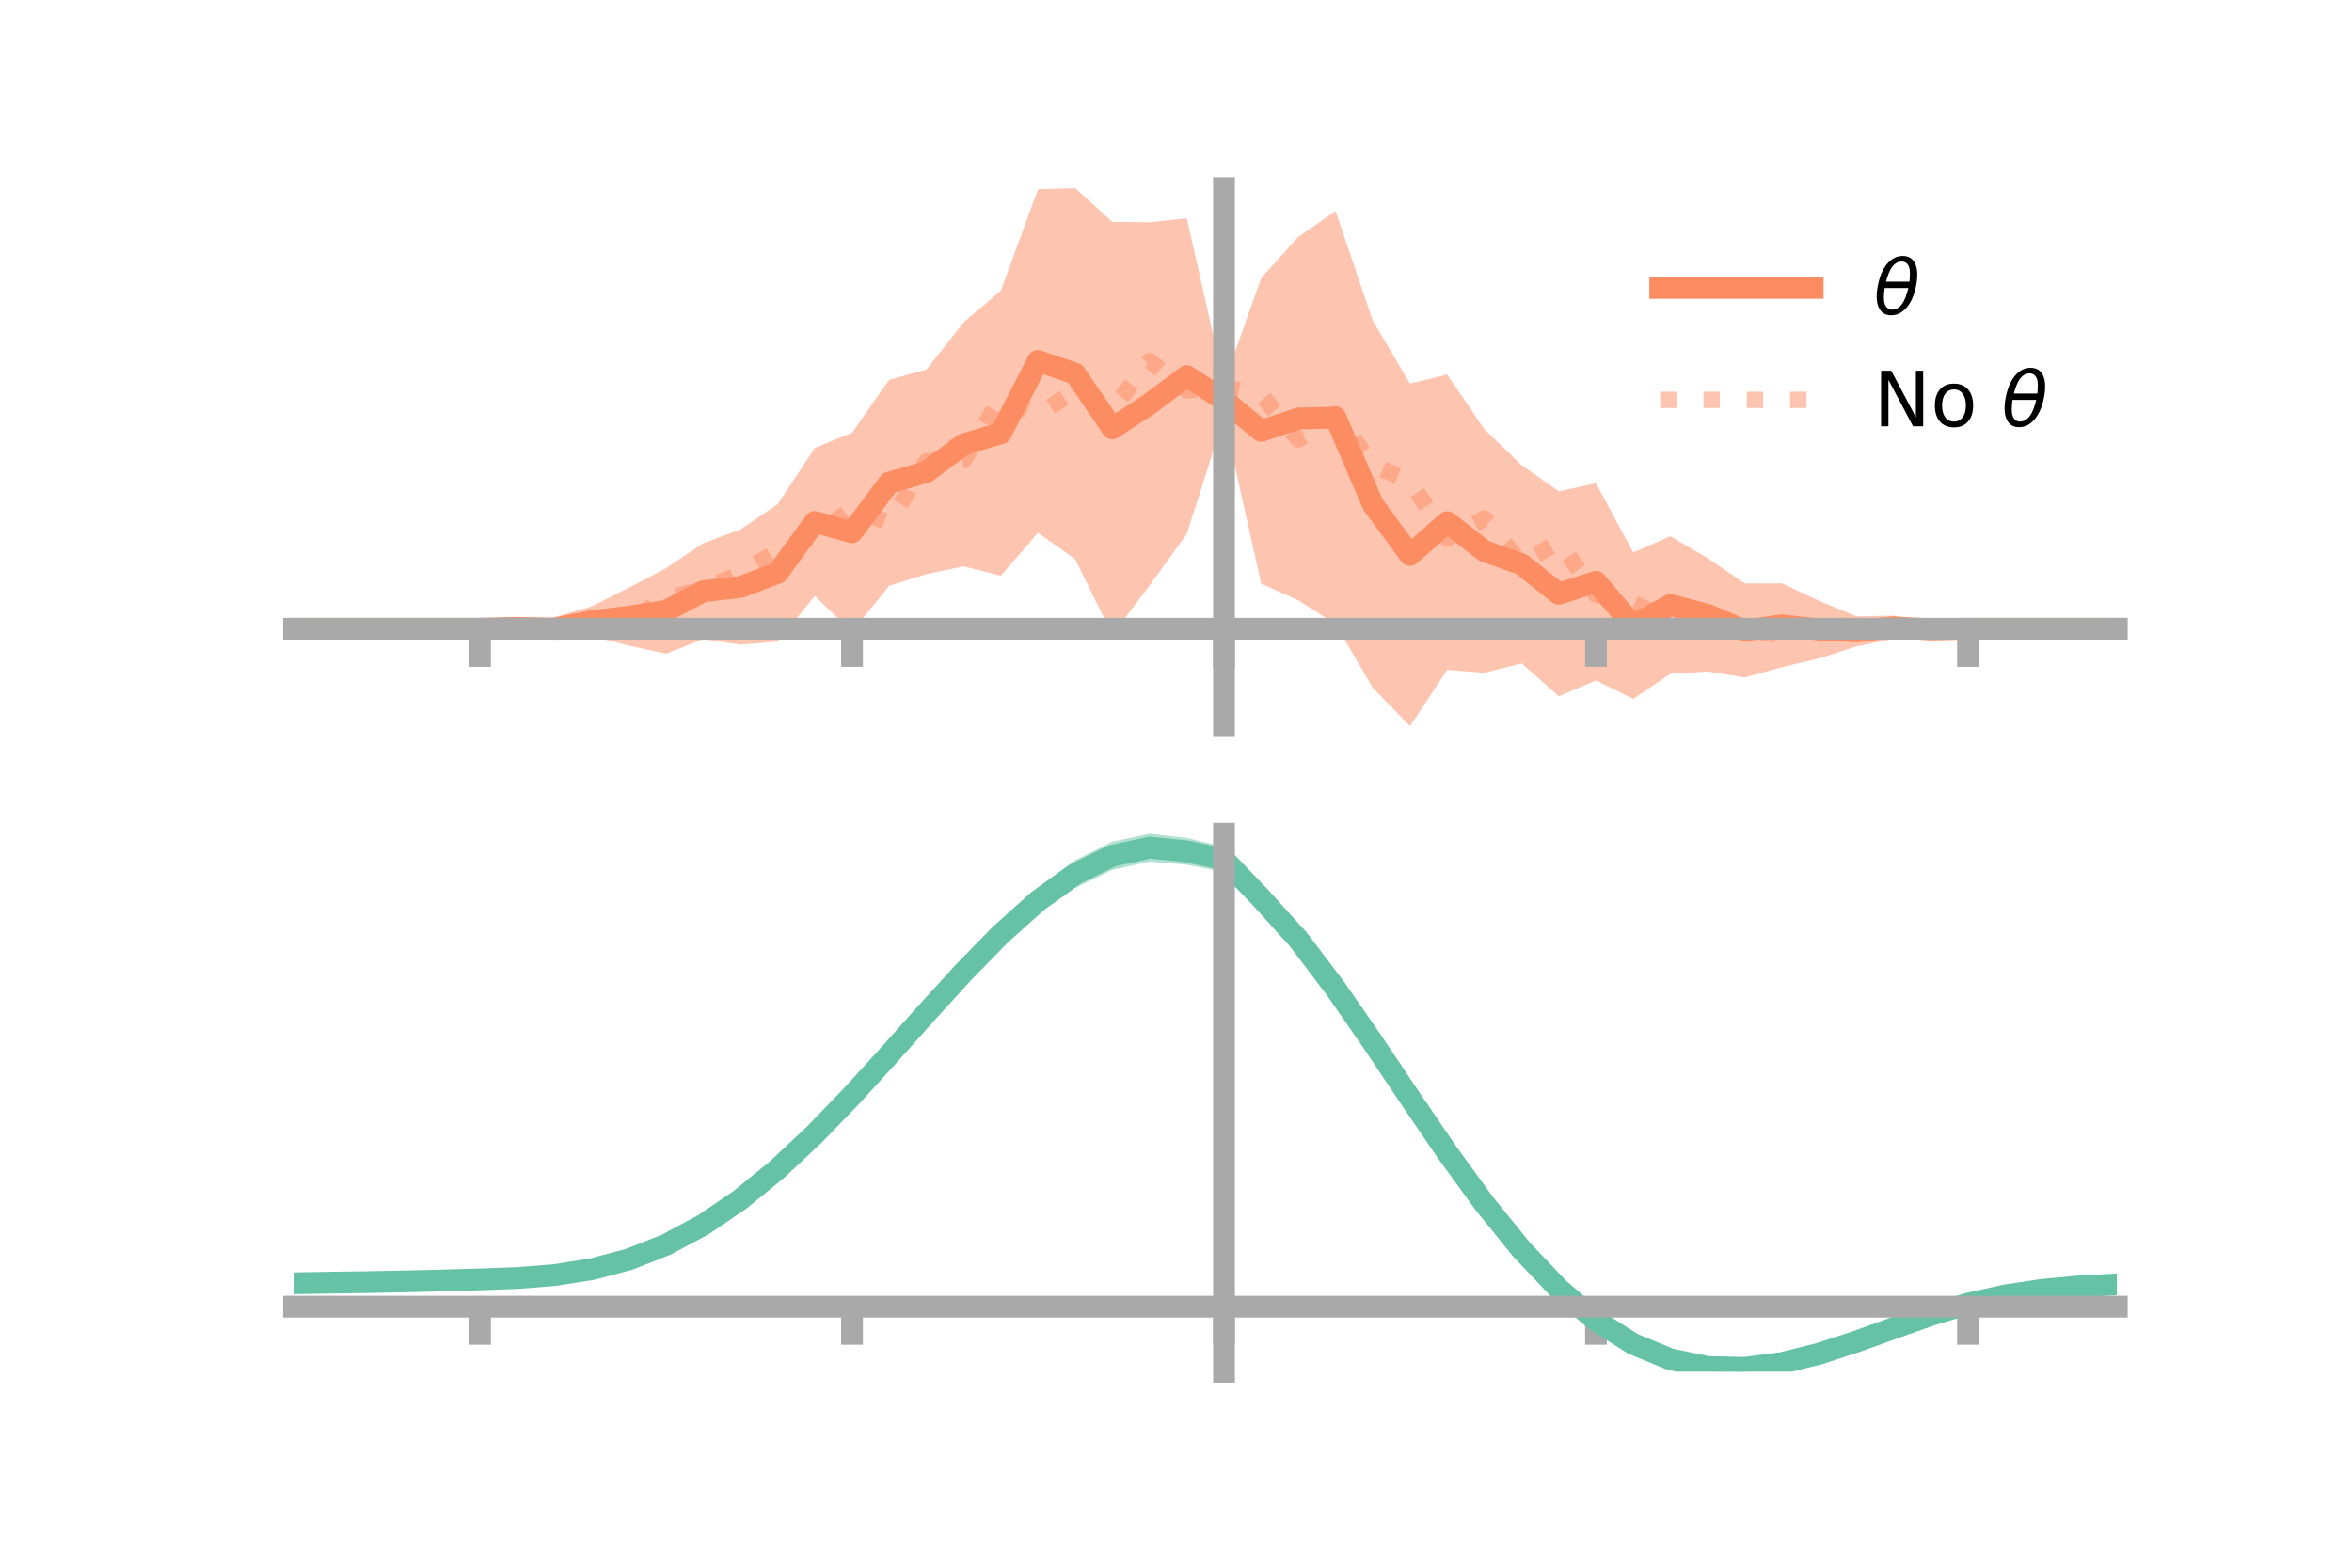<?xml version="1.0" encoding="utf-8" standalone="no"?>
<!DOCTYPE svg PUBLIC "-//W3C//DTD SVG 1.1//EN"
  "http://www.w3.org/Graphics/SVG/1.1/DTD/svg11.dtd">
<!-- Created with matplotlib (https://matplotlib.org/) -->
<svg height="144pt" version="1.1" viewBox="0 0 216 144" width="216pt" xmlns="http://www.w3.org/2000/svg" xmlns:xlink="http://www.w3.org/1999/xlink">
 <defs>
  <style type="text/css">
*{stroke-linecap:butt;stroke-linejoin:round;}
  </style>
 </defs>
 <g id="figure_1">
  <g id="patch_1">
   <path d="M 0 144 
L 216 144 
L 216 0 
L 0 0 
z
" style="fill:none;"/>
  </g>
  <g id="axes_1">
   <g id="patch_2">
    <path d="M 27 66.698 
L 194.4 66.698 
L 194.4 17.28 
L 27 17.28 
z
" style="fill:none;"/>
   </g>
   <g id="PolyCollection_1">
    <path clip-path="url(#p03aeeaf985)" d="M 27 57.751 
L 27 57.751 
L 30.416 57.751 
L 33.833 57.751 
L 37.249 57.751 
L 40.665 57.751 
L 44.082 57.751 
L 47.498 57.381 
L 50.914 56.695 
L 54.331 55.696 
L 57.747 53.986 
L 61.163 52.191 
L 64.58 49.901 
L 67.996 48.631 
L 71.412 46.313 
L 74.829 41.146 
L 78.245 39.749 
L 81.661 34.875 
L 85.078 33.95 
L 88.494 29.606 
L 91.91 26.702 
L 95.327 17.381 
L 98.743 17.28 
L 102.159 20.378 
L 105.576 20.414 
L 108.992 20.05 
L 112.408 35.159 
L 115.824 25.542 
L 119.241 21.739 
L 122.657 19.382 
L 126.073 29.454 
L 129.49 35.236 
L 132.906 34.397 
L 136.322 39.43 
L 139.739 42.73 
L 143.155 45.129 
L 146.571 44.387 
L 149.988 50.737 
L 153.404 49.253 
L 156.82 51.268 
L 160.237 53.594 
L 163.653 53.582 
L 167.069 55.191 
L 170.486 56.611 
L 173.902 56.551 
L 177.318 57.541 
L 180.735 57.751 
L 184.151 57.751 
L 187.567 57.751 
L 190.984 57.751 
L 194.4 57.751 
L 194.4 57.751 
L 194.4 57.751 
L 190.984 57.751 
L 187.567 57.751 
L 184.151 57.751 
L 180.735 57.751 
L 177.318 58.1 
L 173.902 58.674 
L 170.486 59.376 
L 167.069 60.47 
L 163.653 61.283 
L 160.237 62.232 
L 156.82 61.682 
L 153.404 61.89 
L 149.988 64.203 
L 146.571 62.499 
L 143.155 63.954 
L 139.739 60.932 
L 136.322 61.803 
L 132.906 61.528 
L 129.49 66.698 
L 126.073 63.182 
L 122.657 57.335 
L 119.241 55.141 
L 115.824 53.614 
L 112.408 38.353 
L 108.992 49.047 
L 105.576 53.772 
L 102.159 58.316 
L 98.743 51.37 
L 95.327 48.931 
L 91.91 52.892 
L 88.494 52.021 
L 85.078 52.745 
L 81.661 53.802 
L 78.245 58.033 
L 74.829 54.745 
L 71.412 58.934 
L 67.996 59.209 
L 64.58 58.718 
L 61.163 60.051 
L 57.747 59.303 
L 54.331 58.43 
L 50.914 58.789 
L 47.498 57.947 
L 44.082 57.751 
L 40.665 57.751 
L 37.249 57.751 
L 33.833 57.751 
L 30.416 57.751 
L 27 57.751 
z
" style="fill:#fc8d62;fill-opacity:0.5;"/>
   </g>
   <g id="matplotlib.axis_1">
    <g id="xtick_1">
     <g id="line2d_1">
      <defs>
       <path d="M 0 0 
L 0 3.5 
" id="ma3a696f826" style="stroke:#a9a9a9;stroke-width:2;"/>
      </defs>
      <g>
       <use style="fill:#a9a9a9;stroke:#a9a9a9;stroke-width:2;" x="44.082" xlink:href="#ma3a696f826" y="57.751"/>
      </g>
     </g>
    </g>
    <g id="xtick_2">
     <g id="line2d_2">
      <g>
       <use style="fill:#a9a9a9;stroke:#a9a9a9;stroke-width:2;" x="78.245" xlink:href="#ma3a696f826" y="57.751"/>
      </g>
     </g>
    </g>
    <g id="xtick_3">
     <g id="line2d_3">
      <g>
       <use style="fill:#a9a9a9;stroke:#a9a9a9;stroke-width:2;" x="112.408" xlink:href="#ma3a696f826" y="57.751"/>
      </g>
     </g>
    </g>
    <g id="xtick_4">
     <g id="line2d_4">
      <g>
       <use style="fill:#a9a9a9;stroke:#a9a9a9;stroke-width:2;" x="146.571" xlink:href="#ma3a696f826" y="57.751"/>
      </g>
     </g>
    </g>
    <g id="xtick_5">
     <g id="line2d_5">
      <g>
       <use style="fill:#a9a9a9;stroke:#a9a9a9;stroke-width:2;" x="180.735" xlink:href="#ma3a696f826" y="57.751"/>
      </g>
     </g>
    </g>
   </g>
   <g id="matplotlib.axis_2"/>
   <g id="line2d_6">
    <path clip-path="url(#p03aeeaf985)" d="M 27 57.751 
L 30.416 57.751 
L 33.833 57.751 
L 37.249 57.751 
L 40.665 57.751 
L 44.082 57.751 
L 47.498 57.664 
L 50.914 57.742 
L 54.331 57.063 
L 57.747 56.645 
L 61.163 56.121 
L 64.58 54.31 
L 67.996 53.92 
L 71.412 52.623 
L 74.829 47.945 
L 78.245 48.891 
L 81.661 44.339 
L 85.078 43.348 
L 88.494 40.814 
L 91.91 39.797 
L 95.327 33.156 
L 98.743 34.325 
L 102.159 39.347 
L 105.576 37.093 
L 108.992 34.548 
L 112.408 36.756 
L 115.824 39.578 
L 119.241 38.44 
L 122.657 38.358 
L 126.073 46.318 
L 129.49 50.967 
L 132.906 47.963 
L 136.322 50.617 
L 139.739 51.831 
L 143.155 54.541 
L 146.571 53.443 
L 149.988 57.47 
L 153.404 55.572 
L 156.82 56.475 
L 160.237 57.913 
L 163.653 57.433 
L 167.069 57.831 
L 170.486 57.994 
L 173.902 57.613 
L 177.318 57.821 
L 180.735 57.751 
L 184.151 57.751 
L 187.567 57.751 
L 190.984 57.751 
L 194.4 57.751 
" style="fill:none;stroke:#fc8d62;stroke-linecap:square;stroke-width:2;"/>
   </g>
   <g id="line2d_7">
    <path clip-path="url(#p03aeeaf985)" d="M 27 57.751 
L 30.416 57.751 
L 33.833 57.751 
L 37.249 57.751 
L 40.665 57.751 
L 44.082 57.751 
L 47.498 57.702 
L 50.914 57.696 
L 54.331 57.513 
L 57.747 56.951 
L 61.163 54.993 
L 64.58 54.107 
L 67.996 52.679 
L 71.412 50.596 
L 74.829 49.285 
L 78.245 46.681 
L 81.661 48.035 
L 85.078 42.364 
L 88.494 42.292 
L 91.91 36.537 
L 95.327 38.148 
L 98.743 35.851 
L 102.159 37.598 
L 105.576 33.156 
L 108.992 35.857 
L 112.408 35.548 
L 115.824 36.255 
L 119.241 40.366 
L 122.657 38.017 
L 126.073 42.742 
L 129.49 44.182 
L 132.906 49.476 
L 136.322 47.622 
L 139.739 51.756 
L 143.155 49.765 
L 146.571 54.638 
L 149.988 55.364 
L 153.404 56.99 
L 156.82 57.317 
L 160.237 57.82 
L 163.653 58.361 
L 167.069 57.442 
L 170.486 57.501 
L 173.902 57.668 
L 177.318 57.781 
L 180.735 57.751 
L 184.151 57.751 
L 187.567 57.751 
L 190.984 57.751 
L 194.4 57.751 
" style="fill:none;stroke:#fc8d62;stroke-dasharray:1.5,2.475;stroke-dashoffset:0;stroke-opacity:0.5;stroke-width:1.5;"/>
   </g>
   <g id="patch_3">
    <path d="M 112.408 66.698 
L 112.408 17.28 
" style="fill:none;stroke:#a9a9a9;stroke-linecap:square;stroke-linejoin:miter;stroke-width:2;"/>
   </g>
   <g id="patch_4">
    <path d="M 194.4 66.698 
L 194.4 17.28 
" style="fill:none;"/>
   </g>
   <g id="patch_5">
    <path d="M 27 57.751 
L 194.4 57.751 
" style="fill:none;stroke:#a9a9a9;stroke-linecap:square;stroke-linejoin:miter;stroke-width:2;"/>
   </g>
   <g id="patch_6">
    <path d="M 27 17.28 
L 194.4 17.28 
" style="fill:none;"/>
   </g>
   <g id="legend_1">
    <g id="line2d_8">
     <path d="M 152.47 26.449 
L 166.47 26.449 
" style="fill:none;stroke:#fc8d62;stroke-linecap:square;stroke-width:2;"/>
    </g>
    <g id="line2d_9"/>
    <g id="text_1">
     <!-- $\theta$ -->
     <defs>
      <path d="M 45.516 34.672 
L 14.453 34.672 
Q 12.359 20.062 14.5 13.875 
Q 17.188 6.25 24.469 6.25 
Q 31.781 6.25 37.359 13.922 
Q 42.234 20.656 45.516 34.672 
z
M 47.016 42.969 
Q 48.344 56.844 46.625 61.719 
Q 43.953 69.438 36.766 69.438 
Q 29.297 69.438 23.828 61.812 
Q 19.531 55.672 16.156 42.969 
z
M 38.188 76.766 
Q 49.906 76.766 54.594 66.406 
Q 59.281 56.109 55.719 37.844 
Q 52.203 19.625 43.453 9.281 
Q 34.766 -1.125 23.047 -1.125 
Q 11.281 -1.125 6.641 9.281 
Q 2 19.625 5.516 37.844 
Q 9.078 56.109 17.719 66.406 
Q 26.422 76.766 38.188 76.766 
z
" id="DejaVuSans-Oblique-952"/>
     </defs>
     <g transform="translate(172.07 28.899)scale(0.07 -0.07)">
      <use transform="translate(0 0.234)" xlink:href="#DejaVuSans-Oblique-952"/>
     </g>
    </g>
    <g id="line2d_10">
     <path d="M 152.47 36.724 
L 166.47 36.724 
" style="fill:none;stroke:#fc8d62;stroke-dasharray:1.5,2.475;stroke-dashoffset:0;stroke-opacity:0.5;stroke-width:1.5;"/>
    </g>
    <g id="line2d_11"/>
    <g id="text_2">
     <!-- No $\theta$ -->
     <defs>
      <path d="M 9.812 72.906 
L 23.094 72.906 
L 55.422 11.922 
L 55.422 72.906 
L 64.984 72.906 
L 64.984 0 
L 51.703 0 
L 19.391 60.984 
L 19.391 0 
L 9.812 0 
z
" id="DejaVuSans-78"/>
      <path d="M 30.609 48.391 
Q 23.391 48.391 19.188 42.75 
Q 14.984 37.109 14.984 27.297 
Q 14.984 17.484 19.156 11.844 
Q 23.344 6.203 30.609 6.203 
Q 37.797 6.203 41.984 11.859 
Q 46.188 17.531 46.188 27.297 
Q 46.188 37.016 41.984 42.703 
Q 37.797 48.391 30.609 48.391 
z
M 30.609 56 
Q 42.328 56 49.016 48.375 
Q 55.719 40.766 55.719 27.297 
Q 55.719 13.875 49.016 6.219 
Q 42.328 -1.422 30.609 -1.422 
Q 18.844 -1.422 12.172 6.219 
Q 5.516 13.875 5.516 27.297 
Q 5.516 40.766 12.172 48.375 
Q 18.844 56 30.609 56 
z
" id="DejaVuSans-111"/>
      <path id="DejaVuSans-32"/>
     </defs>
     <g transform="translate(172.07 39.174)scale(0.07 -0.07)">
      <use transform="translate(0 0.234)" xlink:href="#DejaVuSans-78"/>
      <use transform="translate(74.805 0.234)" xlink:href="#DejaVuSans-111"/>
      <use transform="translate(135.986 0.234)" xlink:href="#DejaVuSans-32"/>
      <use transform="translate(167.773 0.234)" xlink:href="#DejaVuSans-Oblique-952"/>
     </g>
    </g>
   </g>
  </g>
  <g id="axes_2">
   <g id="patch_7">
    <path d="M 27 126 
L 194.4 126 
L 194.4 76.582 
L 27 76.582 
z
" style="fill:none;"/>
   </g>
   <g id="PolyCollection_2">
    <path clip-path="url(#p27968aceeb)" d="M 27 117.979 
L 27 117.775 
L 30.416 117.741 
L 33.833 117.711 
L 37.249 117.658 
L 40.665 117.567 
L 44.082 117.454 
L 47.498 117.314 
L 50.914 117.032 
L 54.331 116.477 
L 57.747 115.542 
L 61.163 114.148 
L 64.58 112.249 
L 67.996 109.836 
L 71.412 106.935 
L 74.829 103.605 
L 78.245 99.939 
L 81.661 96.058 
L 85.078 92.105 
L 88.494 88.245 
L 91.91 84.654 
L 95.327 81.514 
L 98.743 79.008 
L 102.159 77.31 
L 105.576 76.582 
L 108.992 76.966 
L 112.408 77.79 
L 115.824 81.458 
L 119.241 85.365 
L 122.657 90.001 
L 126.073 95.067 
L 129.49 100.276 
L 132.906 105.368 
L 136.322 110.119 
L 139.739 114.355 
L 143.155 117.957 
L 146.571 120.851 
L 149.988 123.007 
L 153.404 124.432 
L 156.82 125.169 
L 160.237 125.29 
L 163.653 124.896 
L 167.069 124.106 
L 170.486 123.05 
L 173.902 121.86 
L 177.318 120.67 
L 180.735 119.626 
L 184.151 118.852 
L 187.567 118.335 
L 190.984 118.021 
L 194.4 117.853 
L 194.4 118.099 
L 194.4 118.099 
L 190.984 118.298 
L 187.567 118.624 
L 184.151 119.132 
L 180.735 119.882 
L 177.318 120.91 
L 173.902 122.132 
L 170.486 123.41 
L 167.069 124.584 
L 163.653 125.496 
L 160.237 126 
L 156.82 125.966 
L 153.404 125.287 
L 149.988 123.888 
L 146.571 121.731 
L 143.155 118.82 
L 139.739 115.21 
L 136.322 111.004 
L 132.906 106.348 
L 129.49 101.421 
L 126.073 96.432 
L 122.657 91.617 
L 119.241 87.238 
L 115.824 83.571 
L 112.408 80.109 
L 108.992 79.437 
L 105.576 79.146 
L 102.159 79.903 
L 98.743 81.565 
L 95.327 83.976 
L 91.91 86.966 
L 88.494 90.363 
L 85.078 93.996 
L 81.661 97.699 
L 78.245 101.324 
L 74.829 104.737 
L 71.412 107.831 
L 67.996 110.523 
L 64.58 112.762 
L 61.163 114.526 
L 57.747 115.826 
L 54.331 116.7 
L 50.914 117.217 
L 47.498 117.471 
L 44.082 117.584 
L 40.665 117.669 
L 37.249 117.749 
L 33.833 117.824 
L 30.416 117.897 
L 27 117.979 
z
" style="fill:#66c2a5;fill-opacity:0.5;"/>
   </g>
   <g id="matplotlib.axis_3">
    <g id="xtick_6">
     <g id="line2d_12">
      <g>
       <use style="fill:#a9a9a9;stroke:#a9a9a9;stroke-width:2;" x="44.082" xlink:href="#ma3a696f826" y="120.025"/>
      </g>
     </g>
    </g>
    <g id="xtick_7">
     <g id="line2d_13">
      <g>
       <use style="fill:#a9a9a9;stroke:#a9a9a9;stroke-width:2;" x="78.245" xlink:href="#ma3a696f826" y="120.025"/>
      </g>
     </g>
    </g>
    <g id="xtick_8">
     <g id="line2d_14">
      <g>
       <use style="fill:#a9a9a9;stroke:#a9a9a9;stroke-width:2;" x="112.408" xlink:href="#ma3a696f826" y="120.025"/>
      </g>
     </g>
    </g>
    <g id="xtick_9">
     <g id="line2d_15">
      <g>
       <use style="fill:#a9a9a9;stroke:#a9a9a9;stroke-width:2;" x="146.571" xlink:href="#ma3a696f826" y="120.025"/>
      </g>
     </g>
    </g>
    <g id="xtick_10">
     <g id="line2d_16">
      <g>
       <use style="fill:#a9a9a9;stroke:#a9a9a9;stroke-width:2;" x="180.735" xlink:href="#ma3a696f826" y="120.025"/>
      </g>
     </g>
    </g>
   </g>
   <g id="matplotlib.axis_4"/>
   <g id="line2d_17">
    <path clip-path="url(#p27968aceeb)" d="M 27 117.877 
L 30.416 117.819 
L 33.833 117.768 
L 37.249 117.703 
L 40.665 117.618 
L 44.082 117.519 
L 47.498 117.393 
L 50.914 117.125 
L 54.331 116.589 
L 57.747 115.684 
L 61.163 114.337 
L 64.58 112.506 
L 67.996 110.18 
L 71.412 107.383 
L 74.829 104.171 
L 78.245 100.632 
L 81.661 96.879 
L 85.078 93.05 
L 88.494 89.304 
L 91.91 85.81 
L 95.327 82.745 
L 98.743 80.287 
L 102.159 78.606 
L 105.576 77.864 
L 108.992 78.201 
L 112.408 78.949 
L 115.824 82.515 
L 119.241 86.302 
L 122.657 90.809 
L 126.073 95.749 
L 129.49 100.849 
L 132.906 105.858 
L 136.322 110.561 
L 139.739 114.783 
L 143.155 118.388 
L 146.571 121.291 
L 149.988 123.448 
L 153.404 124.86 
L 156.82 125.567 
L 160.237 125.645 
L 163.653 125.196 
L 167.069 124.345 
L 170.486 123.23 
L 173.902 121.996 
L 177.318 120.79 
L 180.735 119.754 
L 184.151 118.992 
L 187.567 118.479 
L 190.984 118.16 
L 194.4 117.976 
" style="fill:none;stroke:#66c2a5;stroke-linecap:square;stroke-width:2;"/>
   </g>
   <g id="patch_8">
    <path d="M 112.408 126 
L 112.408 76.582 
" style="fill:none;stroke:#a9a9a9;stroke-linecap:square;stroke-linejoin:miter;stroke-width:2;"/>
   </g>
   <g id="patch_9">
    <path d="M 194.4 126 
L 194.4 76.582 
" style="fill:none;"/>
   </g>
   <g id="patch_10">
    <path d="M 27 120.025 
L 194.4 120.025 
" style="fill:none;stroke:#a9a9a9;stroke-linecap:square;stroke-linejoin:miter;stroke-width:2;"/>
   </g>
   <g id="patch_11">
    <path d="M 27 76.582 
L 194.4 76.582 
" style="fill:none;"/>
   </g>
  </g>
 </g>
 <defs>
  <clipPath id="p03aeeaf985">
   <rect height="49.418" width="167.4" x="27" y="17.28"/>
  </clipPath>
  <clipPath id="p27968aceeb">
   <rect height="49.418" width="167.4" x="27" y="76.582"/>
  </clipPath>
 </defs>
</svg>
